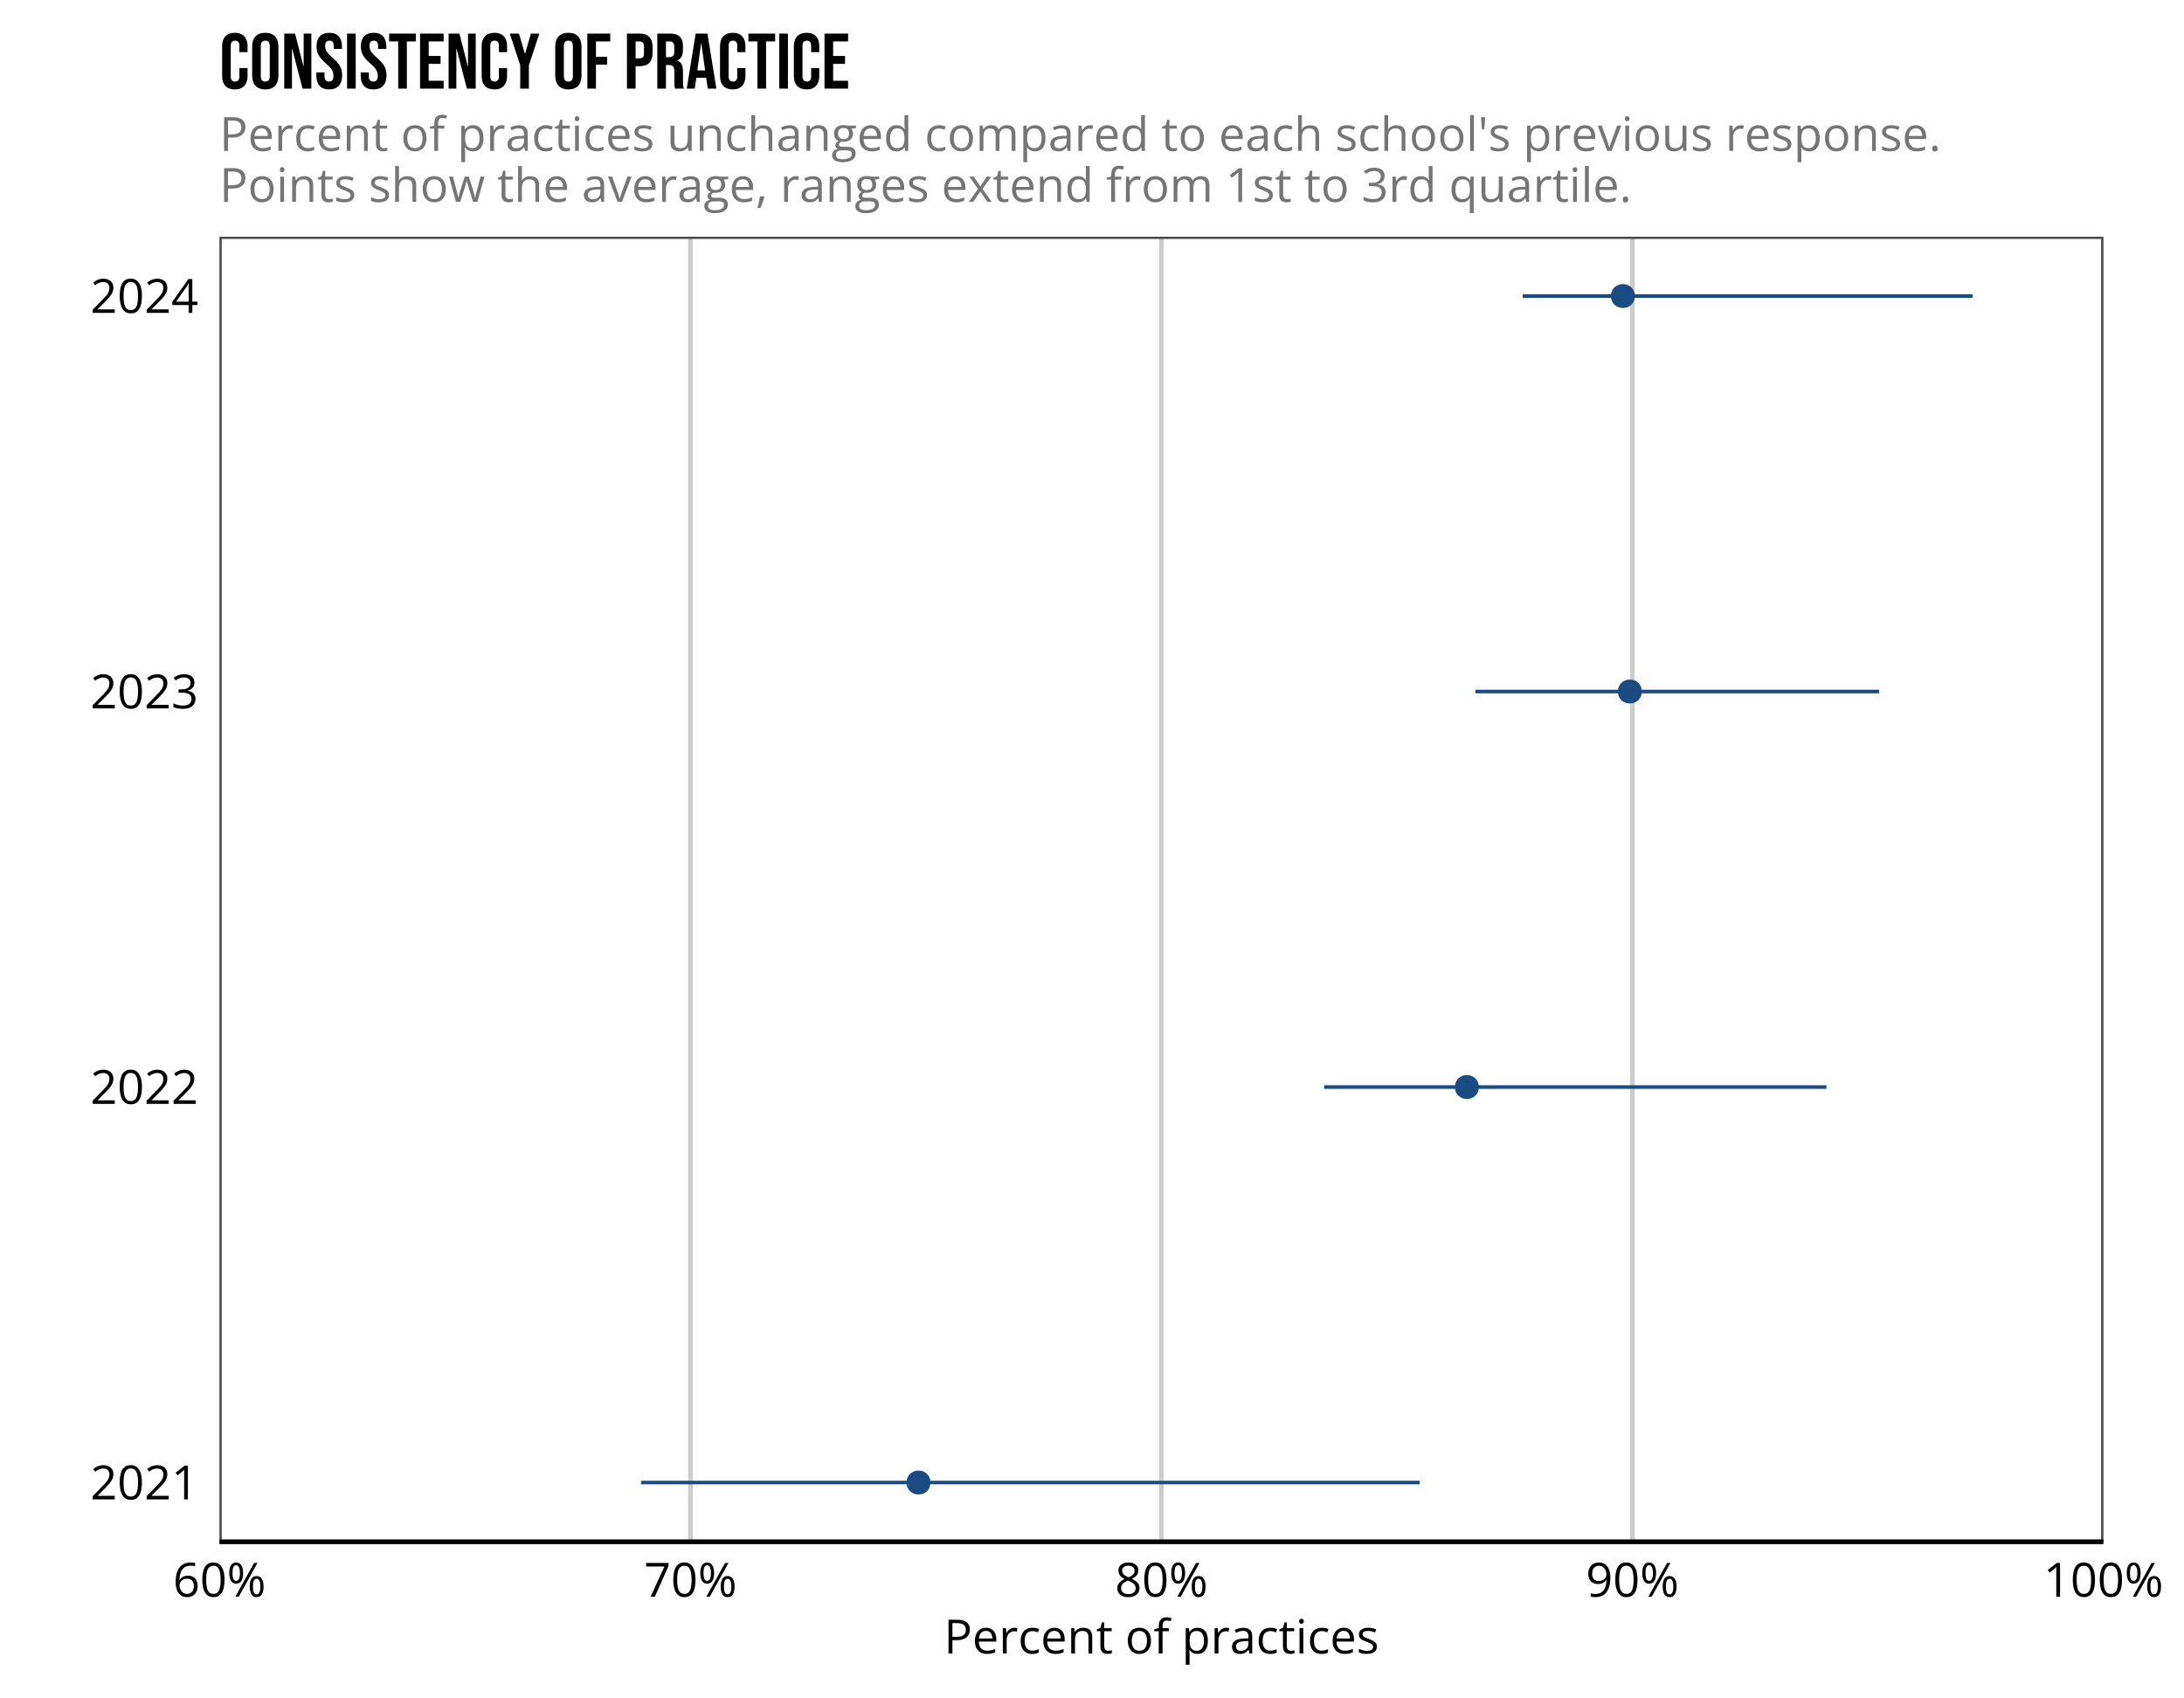 <?xml version="1.0" encoding="UTF-8"?>
<svg xmlns="http://www.w3.org/2000/svg" xmlns:xlink="http://www.w3.org/1999/xlink" width="648pt" height="504pt" viewBox="0 0 648 504" version="1.1">
<defs>
<g>
<symbol overflow="visible" id="glyph0-0">
<path style="stroke:none;" d=""/>
</symbol>
<symbol overflow="visible" id="glyph0-1">
<path style="stroke:none;" d="M 7.234 0 L 0.688 0 L 0.688 -0.953 L 3.359 -3.672 C 3.859 -4.172 4.273 -4.613 4.609 -5 C 4.953 -5.395 5.211 -5.781 5.391 -6.156 C 5.566 -6.539 5.656 -6.961 5.656 -7.422 C 5.656 -7.984 5.488 -8.41 5.156 -8.703 C 4.82 -9.004 4.379 -9.156 3.828 -9.156 C 3.359 -9.156 2.938 -9.07 2.562 -8.906 C 2.195 -8.75 1.816 -8.52 1.422 -8.219 L 0.828 -8.984 C 1.086 -9.203 1.375 -9.398 1.688 -9.578 C 2 -9.754 2.332 -9.891 2.688 -9.984 C 3.051 -10.086 3.43 -10.141 3.828 -10.141 C 4.453 -10.141 4.984 -10.031 5.422 -9.812 C 5.867 -9.602 6.211 -9.301 6.453 -8.906 C 6.703 -8.508 6.828 -8.035 6.828 -7.484 C 6.828 -6.953 6.723 -6.457 6.516 -6 C 6.305 -5.551 6.008 -5.102 5.625 -4.656 C 5.25 -4.219 4.812 -3.75 4.312 -3.25 L 2.141 -1.094 L 2.141 -1.047 L 7.234 -1.047 Z M 7.234 0 "/>
</symbol>
<symbol overflow="visible" id="glyph0-2">
<path style="stroke:none;" d="M 7.297 -5.016 C 7.297 -4.203 7.234 -3.473 7.109 -2.828 C 6.984 -2.191 6.785 -1.648 6.516 -1.203 C 6.254 -0.766 5.914 -0.43 5.5 -0.203 C 5.082 0.023 4.582 0.141 4 0.141 C 3.25 0.141 2.629 -0.062 2.141 -0.469 C 1.66 -0.875 1.301 -1.461 1.062 -2.234 C 0.82 -3.004 0.703 -3.93 0.703 -5.016 C 0.703 -6.078 0.812 -6.992 1.031 -7.766 C 1.25 -8.535 1.598 -9.125 2.078 -9.531 C 2.555 -9.945 3.195 -10.156 4 -10.156 C 4.75 -10.156 5.363 -9.945 5.844 -9.531 C 6.332 -9.125 6.695 -8.535 6.938 -7.766 C 7.176 -7.004 7.297 -6.086 7.297 -5.016 Z M 1.844 -5.016 C 1.844 -4.078 1.91 -3.297 2.047 -2.672 C 2.191 -2.055 2.422 -1.594 2.734 -1.281 C 3.055 -0.977 3.477 -0.828 4 -0.828 C 4.508 -0.828 4.922 -0.977 5.234 -1.281 C 5.555 -1.594 5.785 -2.055 5.922 -2.672 C 6.066 -3.297 6.141 -4.078 6.141 -5.016 C 6.141 -5.93 6.066 -6.695 5.922 -7.312 C 5.785 -7.926 5.562 -8.391 5.25 -8.703 C 4.938 -9.016 4.52 -9.172 4 -9.172 C 3.469 -9.172 3.047 -9.016 2.734 -8.703 C 2.422 -8.391 2.191 -7.926 2.047 -7.312 C 1.91 -6.695 1.844 -5.93 1.844 -5.016 Z M 1.844 -5.016 "/>
</symbol>
<symbol overflow="visible" id="glyph0-3">
<path style="stroke:none;" d="M 4.922 0 L 3.812 0 L 3.812 -7.078 C 3.812 -7.348 3.812 -7.578 3.812 -7.766 C 3.812 -7.961 3.812 -8.141 3.812 -8.297 C 3.82 -8.461 3.836 -8.633 3.859 -8.812 C 3.711 -8.664 3.578 -8.539 3.453 -8.438 C 3.336 -8.332 3.188 -8.203 3 -8.047 L 1.859 -7.141 L 1.266 -7.906 L 3.969 -10 L 4.922 -10 Z M 4.922 0 "/>
</symbol>
<symbol overflow="visible" id="glyph0-4">
<path style="stroke:none;" d="M 6.875 -7.656 C 6.875 -7.219 6.785 -6.832 6.609 -6.5 C 6.43 -6.176 6.188 -5.91 5.875 -5.703 C 5.57 -5.492 5.211 -5.348 4.797 -5.266 L 4.797 -5.203 C 5.586 -5.109 6.18 -4.852 6.578 -4.438 C 6.973 -4.031 7.172 -3.492 7.172 -2.828 C 7.172 -2.254 7.035 -1.742 6.766 -1.297 C 6.492 -0.848 6.078 -0.492 5.516 -0.234 C 4.961 0.016 4.254 0.141 3.391 0.141 C 2.859 0.141 2.367 0.098 1.922 0.016 C 1.473 -0.066 1.039 -0.207 0.625 -0.406 L 0.625 -1.484 C 1.039 -1.273 1.492 -1.113 1.984 -1 C 2.473 -0.883 2.941 -0.828 3.391 -0.828 C 4.305 -0.828 4.969 -1.004 5.375 -1.359 C 5.781 -1.723 5.984 -2.219 5.984 -2.844 C 5.984 -3.281 5.867 -3.629 5.641 -3.891 C 5.422 -4.16 5.098 -4.359 4.672 -4.484 C 4.254 -4.609 3.75 -4.672 3.156 -4.672 L 2.156 -4.672 L 2.156 -5.641 L 3.156 -5.641 C 3.695 -5.641 4.156 -5.719 4.531 -5.875 C 4.914 -6.039 5.207 -6.27 5.406 -6.562 C 5.602 -6.852 5.703 -7.195 5.703 -7.594 C 5.703 -8.094 5.531 -8.477 5.188 -8.75 C 4.852 -9.031 4.398 -9.172 3.828 -9.172 C 3.461 -9.172 3.133 -9.133 2.844 -9.062 C 2.551 -8.988 2.273 -8.891 2.016 -8.766 C 1.766 -8.641 1.516 -8.488 1.266 -8.312 L 0.688 -9.094 C 1.051 -9.375 1.492 -9.617 2.016 -9.828 C 2.547 -10.035 3.145 -10.141 3.812 -10.141 C 4.832 -10.141 5.598 -9.906 6.109 -9.438 C 6.617 -8.977 6.875 -8.383 6.875 -7.656 Z M 6.875 -7.656 "/>
</symbol>
<symbol overflow="visible" id="glyph0-5">
<path style="stroke:none;" d="M 7.734 -2.312 L 6.234 -2.312 L 6.234 0 L 5.141 0 L 5.141 -2.312 L 0.297 -2.312 L 0.297 -3.281 L 5.062 -10.047 L 6.234 -10.047 L 6.234 -3.344 L 7.734 -3.344 Z M 5.141 -3.344 L 5.141 -6.609 C 5.141 -6.859 5.141 -7.082 5.141 -7.281 C 5.141 -7.488 5.145 -7.68 5.156 -7.859 C 5.164 -8.035 5.176 -8.203 5.188 -8.359 C 5.195 -8.516 5.203 -8.672 5.203 -8.828 L 5.141 -8.828 C 5.055 -8.648 4.957 -8.457 4.844 -8.25 C 4.738 -8.051 4.629 -7.875 4.516 -7.719 L 1.422 -3.344 Z M 5.141 -3.344 "/>
</symbol>
<symbol overflow="visible" id="glyph0-6">
<path style="stroke:none;" d="M 0.797 -4.266 C 0.797 -4.867 0.836 -5.457 0.922 -6.031 C 1.004 -6.602 1.145 -7.133 1.344 -7.625 C 1.539 -8.125 1.812 -8.562 2.156 -8.938 C 2.508 -9.312 2.941 -9.602 3.453 -9.812 C 3.973 -10.031 4.598 -10.141 5.328 -10.141 C 5.535 -10.141 5.754 -10.129 5.984 -10.109 C 6.223 -10.086 6.422 -10.055 6.578 -10.016 L 6.578 -9.031 C 6.41 -9.094 6.219 -9.133 6 -9.156 C 5.781 -9.188 5.562 -9.203 5.344 -9.203 C 4.5 -9.203 3.832 -9.016 3.344 -8.641 C 2.863 -8.273 2.516 -7.773 2.297 -7.141 C 2.078 -6.516 1.953 -5.805 1.922 -5.016 L 2 -5.016 C 2.145 -5.242 2.328 -5.445 2.547 -5.625 C 2.766 -5.812 3.031 -5.957 3.344 -6.062 C 3.656 -6.176 4.02 -6.234 4.438 -6.234 C 5.02 -6.234 5.523 -6.113 5.953 -5.875 C 6.391 -5.645 6.727 -5.301 6.969 -4.844 C 7.207 -4.395 7.328 -3.852 7.328 -3.219 C 7.328 -2.531 7.195 -1.93 6.938 -1.422 C 6.688 -0.922 6.32 -0.535 5.844 -0.266 C 5.375 0.004 4.816 0.141 4.172 0.141 C 3.68 0.141 3.227 0.047 2.812 -0.141 C 2.406 -0.328 2.051 -0.602 1.75 -0.969 C 1.445 -1.344 1.211 -1.801 1.047 -2.344 C 0.879 -2.895 0.797 -3.535 0.797 -4.266 Z M 4.156 -0.828 C 4.781 -0.828 5.273 -1.023 5.641 -1.422 C 6.016 -1.816 6.203 -2.414 6.203 -3.219 C 6.203 -3.875 6.035 -4.391 5.703 -4.766 C 5.367 -5.148 4.867 -5.344 4.203 -5.344 C 3.742 -5.344 3.348 -5.25 3.016 -5.062 C 2.68 -4.875 2.422 -4.633 2.234 -4.344 C 2.047 -4.062 1.953 -3.77 1.953 -3.469 C 1.953 -3.164 1.992 -2.859 2.078 -2.547 C 2.172 -2.242 2.305 -1.957 2.484 -1.688 C 2.672 -1.426 2.898 -1.219 3.172 -1.062 C 3.453 -0.906 3.781 -0.828 4.156 -0.828 Z M 4.156 -0.828 "/>
</symbol>
<symbol overflow="visible" id="glyph0-7">
<path style="stroke:none;" d="M 2.734 -10.141 C 3.41 -10.141 3.926 -9.863 4.281 -9.312 C 4.633 -8.77 4.812 -8.004 4.812 -7.016 C 4.812 -6.023 4.641 -5.25 4.297 -4.688 C 3.953 -4.133 3.43 -3.859 2.734 -3.859 C 2.078 -3.859 1.57 -4.133 1.219 -4.688 C 0.875 -5.25 0.703 -6.023 0.703 -7.016 C 0.703 -8.004 0.867 -8.77 1.203 -9.312 C 1.535 -9.863 2.047 -10.141 2.734 -10.141 Z M 2.734 -9.328 C 2.359 -9.328 2.082 -9.133 1.906 -8.75 C 1.738 -8.363 1.656 -7.785 1.656 -7.016 C 1.656 -6.242 1.738 -5.66 1.906 -5.266 C 2.082 -4.879 2.359 -4.688 2.734 -4.688 C 3.109 -4.688 3.391 -4.879 3.578 -5.266 C 3.766 -5.66 3.859 -6.242 3.859 -7.016 C 3.859 -7.773 3.766 -8.348 3.578 -8.734 C 3.398 -9.129 3.117 -9.328 2.734 -9.328 Z M 9.062 -10 L 3.516 0 L 2.516 0 L 8.062 -10 Z M 8.797 -6.125 C 9.473 -6.125 9.988 -5.852 10.344 -5.312 C 10.695 -4.77 10.875 -4.004 10.875 -3.016 C 10.875 -2.023 10.703 -1.25 10.359 -0.688 C 10.016 -0.133 9.492 0.141 8.797 0.141 C 8.129 0.141 7.625 -0.133 7.281 -0.688 C 6.938 -1.25 6.766 -2.023 6.766 -3.016 C 6.766 -4.004 6.926 -4.77 7.25 -5.312 C 7.582 -5.852 8.098 -6.125 8.797 -6.125 Z M 8.797 -5.312 C 8.422 -5.312 8.145 -5.117 7.969 -4.734 C 7.801 -4.348 7.719 -3.773 7.719 -3.016 C 7.719 -2.242 7.801 -1.66 7.969 -1.266 C 8.145 -0.879 8.422 -0.688 8.797 -0.688 C 9.172 -0.688 9.453 -0.879 9.641 -1.266 C 9.828 -1.648 9.922 -2.234 9.922 -3.016 C 9.922 -3.773 9.828 -4.348 9.641 -4.734 C 9.461 -5.117 9.18 -5.312 8.797 -5.312 Z M 8.797 -5.312 "/>
</symbol>
<symbol overflow="visible" id="glyph0-8">
<path style="stroke:none;" d="M 1.984 0 L 6.078 -8.953 L 0.641 -8.953 L 0.641 -10 L 7.297 -10 L 7.297 -9.125 L 3.234 0 Z M 1.984 0 "/>
</symbol>
<symbol overflow="visible" id="glyph0-9">
<path style="stroke:none;" d="M 4 -10.141 C 4.57 -10.141 5.082 -10.047 5.531 -9.859 C 5.977 -9.68 6.328 -9.414 6.578 -9.062 C 6.828 -8.707 6.953 -8.273 6.953 -7.766 C 6.953 -7.359 6.863 -7 6.688 -6.688 C 6.52 -6.383 6.285 -6.117 5.984 -5.891 C 5.691 -5.672 5.363 -5.473 5 -5.297 C 5.426 -5.098 5.812 -4.875 6.156 -4.625 C 6.5 -4.383 6.77 -4.098 6.969 -3.766 C 7.176 -3.43 7.281 -3.035 7.281 -2.578 C 7.281 -2.023 7.145 -1.539 6.875 -1.125 C 6.602 -0.719 6.223 -0.406 5.734 -0.188 C 5.242 0.031 4.672 0.141 4.016 0.141 C 3.305 0.141 2.707 0.035 2.219 -0.172 C 1.727 -0.391 1.352 -0.695 1.094 -1.094 C 0.832 -1.5 0.703 -1.977 0.703 -2.531 C 0.703 -3 0.801 -3.398 1 -3.734 C 1.195 -4.078 1.457 -4.367 1.781 -4.609 C 2.102 -4.859 2.457 -5.066 2.844 -5.234 C 2.508 -5.422 2.203 -5.629 1.922 -5.859 C 1.648 -6.086 1.43 -6.359 1.266 -6.672 C 1.109 -6.984 1.031 -7.348 1.031 -7.766 C 1.031 -8.273 1.156 -8.703 1.406 -9.047 C 1.664 -9.398 2.02 -9.672 2.469 -9.859 C 2.914 -10.047 3.426 -10.141 4 -10.141 Z M 1.812 -2.531 C 1.812 -2.02 1.992 -1.598 2.359 -1.266 C 2.723 -0.93 3.27 -0.766 4 -0.766 C 4.688 -0.766 5.219 -0.93 5.594 -1.266 C 5.977 -1.598 6.172 -2.035 6.172 -2.578 C 6.172 -2.898 6.082 -3.188 5.906 -3.438 C 5.727 -3.695 5.477 -3.926 5.156 -4.125 C 4.844 -4.332 4.473 -4.516 4.047 -4.672 L 3.797 -4.766 C 3.379 -4.586 3.02 -4.395 2.719 -4.188 C 2.426 -3.977 2.203 -3.738 2.047 -3.469 C 1.891 -3.195 1.812 -2.883 1.812 -2.531 Z M 3.984 -9.203 C 3.441 -9.203 3 -9.07 2.656 -8.812 C 2.312 -8.562 2.141 -8.195 2.141 -7.719 C 2.141 -7.363 2.223 -7.066 2.391 -6.828 C 2.555 -6.586 2.781 -6.383 3.062 -6.219 C 3.352 -6.051 3.68 -5.895 4.047 -5.75 C 4.391 -5.895 4.691 -6.051 4.953 -6.219 C 5.223 -6.395 5.438 -6.602 5.594 -6.844 C 5.75 -7.094 5.828 -7.383 5.828 -7.719 C 5.828 -8.195 5.656 -8.562 5.312 -8.812 C 4.977 -9.07 4.535 -9.203 3.984 -9.203 Z M 3.984 -9.203 "/>
</symbol>
<symbol overflow="visible" id="glyph0-10">
<path style="stroke:none;" d="M 7.25 -5.734 C 7.25 -5.129 7.207 -4.539 7.125 -3.969 C 7.039 -3.395 6.895 -2.859 6.688 -2.359 C 6.488 -1.859 6.219 -1.422 5.875 -1.047 C 5.531 -0.68 5.094 -0.391 4.562 -0.172 C 4.039 0.035 3.422 0.141 2.703 0.141 C 2.504 0.141 2.281 0.125 2.031 0.094 C 1.781 0.07 1.578 0.039 1.422 0 L 1.422 -0.984 C 1.586 -0.922 1.785 -0.875 2.016 -0.844 C 2.242 -0.812 2.469 -0.797 2.688 -0.797 C 3.531 -0.797 4.195 -0.977 4.688 -1.344 C 5.176 -1.707 5.523 -2.203 5.734 -2.828 C 5.953 -3.461 6.078 -4.176 6.109 -4.969 L 6.016 -4.969 C 5.879 -4.75 5.703 -4.547 5.484 -4.359 C 5.266 -4.18 5 -4.035 4.688 -3.922 C 4.375 -3.805 4.004 -3.75 3.578 -3.75 C 3.004 -3.75 2.5 -3.867 2.062 -4.109 C 1.633 -4.348 1.301 -4.691 1.062 -5.141 C 0.82 -5.586 0.703 -6.133 0.703 -6.781 C 0.703 -7.469 0.832 -8.062 1.094 -8.562 C 1.352 -9.062 1.719 -9.445 2.188 -9.719 C 2.664 -10 3.227 -10.141 3.875 -10.141 C 4.363 -10.141 4.812 -10.047 5.219 -9.859 C 5.633 -9.672 5.992 -9.391 6.297 -9.016 C 6.598 -8.648 6.832 -8.191 7 -7.641 C 7.164 -7.098 7.25 -6.461 7.25 -5.734 Z M 3.875 -9.172 C 3.27 -9.172 2.781 -8.973 2.406 -8.578 C 2.031 -8.18 1.844 -7.582 1.844 -6.781 C 1.844 -6.125 2.004 -5.602 2.328 -5.219 C 2.648 -4.844 3.148 -4.656 3.828 -4.656 C 4.285 -4.656 4.68 -4.742 5.016 -4.922 C 5.359 -5.109 5.625 -5.348 5.812 -5.641 C 6 -5.93 6.094 -6.223 6.094 -6.516 C 6.094 -6.816 6.047 -7.125 5.953 -7.438 C 5.867 -7.75 5.734 -8.035 5.547 -8.297 C 5.367 -8.555 5.141 -8.766 4.859 -8.922 C 4.578 -9.086 4.25 -9.172 3.875 -9.172 Z M 3.875 -9.172 "/>
</symbol>
<symbol overflow="visible" id="glyph0-11">
<path style="stroke:none;" d="M 3.984 -10 C 5.266 -10 6.203 -9.742 6.797 -9.234 C 7.398 -8.734 7.703 -8.016 7.703 -7.078 C 7.703 -6.648 7.629 -6.242 7.484 -5.859 C 7.348 -5.484 7.125 -5.148 6.812 -4.859 C 6.5 -4.578 6.094 -4.352 5.594 -4.188 C 5.094 -4.02 4.477 -3.938 3.75 -3.938 L 2.531 -3.938 L 2.531 0 L 1.375 0 L 1.375 -10 Z M 3.875 -9 L 2.531 -9 L 2.531 -4.922 L 3.609 -4.922 C 4.254 -4.922 4.789 -4.988 5.219 -5.125 C 5.645 -5.27 5.961 -5.492 6.172 -5.797 C 6.391 -6.109 6.5 -6.52 6.5 -7.031 C 6.5 -7.695 6.285 -8.191 5.859 -8.516 C 5.43 -8.836 4.77 -9 3.875 -9 Z M 3.875 -9 "/>
</symbol>
<symbol overflow="visible" id="glyph0-12">
<path style="stroke:none;" d="M 4.078 -7.625 C 4.711 -7.625 5.258 -7.484 5.719 -7.203 C 6.176 -6.922 6.523 -6.523 6.766 -6.016 C 7.004 -5.504 7.125 -4.91 7.125 -4.234 L 7.125 -3.531 L 1.953 -3.531 C 1.961 -2.656 2.18 -1.984 2.609 -1.516 C 3.035 -1.055 3.633 -0.828 4.406 -0.828 C 4.875 -0.828 5.289 -0.867 5.656 -0.953 C 6.02 -1.047 6.398 -1.176 6.797 -1.344 L 6.797 -0.344 C 6.422 -0.176 6.047 -0.055 5.672 0.016 C 5.297 0.098 4.859 0.141 4.359 0.141 C 3.641 0.141 3.008 -0.004 2.469 -0.297 C 1.938 -0.598 1.52 -1.031 1.219 -1.594 C 0.926 -2.164 0.781 -2.863 0.781 -3.688 C 0.781 -4.5 0.914 -5.195 1.188 -5.781 C 1.457 -6.375 1.836 -6.828 2.328 -7.141 C 2.828 -7.461 3.41 -7.625 4.078 -7.625 Z M 4.062 -6.703 C 3.457 -6.703 2.973 -6.504 2.609 -6.109 C 2.254 -5.711 2.039 -5.156 1.969 -4.438 L 5.938 -4.438 C 5.938 -4.883 5.867 -5.273 5.734 -5.609 C 5.598 -5.953 5.391 -6.219 5.109 -6.406 C 4.836 -6.602 4.488 -6.703 4.062 -6.703 Z M 4.062 -6.703 "/>
</symbol>
<symbol overflow="visible" id="glyph0-13">
<path style="stroke:none;" d="M 4.594 -7.625 C 4.75 -7.625 4.906 -7.613 5.062 -7.594 C 5.227 -7.582 5.379 -7.566 5.516 -7.547 L 5.359 -6.484 C 5.242 -6.516 5.109 -6.539 4.953 -6.562 C 4.805 -6.582 4.664 -6.594 4.531 -6.594 C 4.227 -6.594 3.941 -6.531 3.672 -6.406 C 3.41 -6.289 3.18 -6.117 2.984 -5.891 C 2.785 -5.66 2.629 -5.383 2.516 -5.062 C 2.398 -4.75 2.344 -4.398 2.344 -4.016 L 2.344 0 L 1.203 0 L 1.203 -7.5 L 2.141 -7.5 L 2.266 -6.109 L 2.312 -6.109 C 2.469 -6.391 2.656 -6.645 2.875 -6.875 C 3.094 -7.102 3.344 -7.285 3.625 -7.422 C 3.914 -7.555 4.238 -7.625 4.594 -7.625 Z M 4.594 -7.625 "/>
</symbol>
<symbol overflow="visible" id="glyph0-14">
<path style="stroke:none;" d="M 4.203 0.141 C 3.523 0.141 2.926 0 2.406 -0.281 C 1.895 -0.562 1.492 -0.984 1.203 -1.547 C 0.922 -2.117 0.781 -2.836 0.781 -3.703 C 0.781 -4.609 0.93 -5.348 1.234 -5.922 C 1.535 -6.504 1.953 -6.93 2.484 -7.203 C 3.016 -7.484 3.625 -7.625 4.312 -7.625 C 4.688 -7.625 5.047 -7.586 5.391 -7.516 C 5.734 -7.441 6.02 -7.348 6.25 -7.234 L 5.906 -6.281 C 5.676 -6.375 5.41 -6.457 5.109 -6.531 C 4.816 -6.602 4.539 -6.641 4.281 -6.641 C 3.758 -6.641 3.328 -6.523 2.984 -6.297 C 2.641 -6.078 2.379 -5.75 2.203 -5.312 C 2.035 -4.883 1.953 -4.352 1.953 -3.719 C 1.953 -3.113 2.035 -2.598 2.203 -2.172 C 2.367 -1.742 2.617 -1.414 2.953 -1.188 C 3.285 -0.957 3.695 -0.844 4.188 -0.844 C 4.582 -0.844 4.941 -0.883 5.266 -0.969 C 5.586 -1.051 5.875 -1.148 6.125 -1.266 L 6.125 -0.266 C 5.875 -0.129 5.594 -0.031 5.281 0.031 C 4.977 0.102 4.617 0.141 4.203 0.141 Z M 4.203 0.141 "/>
</symbol>
<symbol overflow="visible" id="glyph0-15">
<path style="stroke:none;" d="M 4.75 -7.625 C 5.633 -7.625 6.301 -7.406 6.75 -6.969 C 7.207 -6.539 7.438 -5.844 7.438 -4.875 L 7.438 0 L 6.328 0 L 6.328 -4.812 C 6.328 -5.438 6.18 -5.898 5.891 -6.203 C 5.609 -6.516 5.176 -6.672 4.594 -6.672 C 3.758 -6.672 3.172 -6.438 2.828 -5.969 C 2.492 -5.5 2.328 -4.816 2.328 -3.922 L 2.328 0 L 1.203 0 L 1.203 -7.5 L 2.109 -7.5 L 2.281 -6.406 L 2.344 -6.406 C 2.5 -6.676 2.703 -6.898 2.953 -7.078 C 3.203 -7.254 3.477 -7.391 3.781 -7.484 C 4.082 -7.578 4.406 -7.625 4.75 -7.625 Z M 4.75 -7.625 "/>
</symbol>
<symbol overflow="visible" id="glyph0-16">
<path style="stroke:none;" d="M 3.609 -0.797 C 3.797 -0.797 3.988 -0.812 4.188 -0.844 C 4.383 -0.875 4.547 -0.91 4.672 -0.953 L 4.672 -0.078 C 4.535 -0.016 4.348 0.035 4.109 0.078 C 3.879 0.117 3.656 0.141 3.438 0.141 C 3.039 0.141 2.676 0.07 2.344 -0.062 C 2.02 -0.207 1.758 -0.445 1.562 -0.781 C 1.375 -1.113 1.281 -1.57 1.281 -2.156 L 1.281 -6.609 L 0.219 -6.609 L 0.219 -7.156 L 1.297 -7.609 L 1.75 -9.234 L 2.422 -9.234 L 2.422 -7.5 L 4.625 -7.5 L 4.625 -6.609 L 2.422 -6.609 L 2.422 -2.188 C 2.422 -1.719 2.531 -1.367 2.75 -1.141 C 2.969 -0.91 3.254 -0.797 3.609 -0.797 Z M 3.609 -0.797 "/>
</symbol>
<symbol overflow="visible" id="glyph0-17">
<path style="stroke:none;" d=""/>
</symbol>
<symbol overflow="visible" id="glyph0-18">
<path style="stroke:none;" d="M 7.656 -3.766 C 7.656 -3.148 7.57 -2.598 7.406 -2.109 C 7.25 -1.629 7.02 -1.223 6.719 -0.891 C 6.426 -0.555 6.066 -0.301 5.641 -0.125 C 5.211 0.051 4.727 0.141 4.188 0.141 C 3.688 0.141 3.227 0.051 2.812 -0.125 C 2.395 -0.301 2.035 -0.555 1.734 -0.891 C 1.43 -1.223 1.195 -1.629 1.031 -2.109 C 0.863 -2.598 0.781 -3.148 0.781 -3.766 C 0.781 -4.578 0.914 -5.27 1.188 -5.844 C 1.469 -6.426 1.867 -6.867 2.391 -7.172 C 2.91 -7.473 3.523 -7.625 4.234 -7.625 C 4.922 -7.625 5.52 -7.473 6.031 -7.172 C 6.539 -6.867 6.938 -6.426 7.219 -5.844 C 7.508 -5.27 7.656 -4.578 7.656 -3.766 Z M 1.953 -3.766 C 1.953 -3.16 2.031 -2.633 2.188 -2.188 C 2.352 -1.75 2.602 -1.41 2.938 -1.172 C 3.27 -0.93 3.695 -0.812 4.219 -0.812 C 4.738 -0.812 5.164 -0.93 5.5 -1.172 C 5.832 -1.41 6.078 -1.75 6.234 -2.188 C 6.398 -2.633 6.484 -3.16 6.484 -3.766 C 6.484 -4.359 6.398 -4.875 6.234 -5.312 C 6.078 -5.75 5.832 -6.082 5.5 -6.312 C 5.164 -6.551 4.738 -6.672 4.219 -6.672 C 3.438 -6.672 2.863 -6.41 2.5 -5.891 C 2.133 -5.379 1.953 -4.672 1.953 -3.766 Z M 1.953 -3.766 "/>
</symbol>
<symbol overflow="visible" id="glyph0-19">
<path style="stroke:none;" d="M 4.531 -6.609 L 2.672 -6.609 L 2.672 0 L 1.531 0 L 1.531 -6.609 L 0.203 -6.609 L 0.203 -7.156 L 1.531 -7.531 L 1.531 -8.031 C 1.531 -8.656 1.625 -9.164 1.812 -9.562 C 2 -9.957 2.27 -10.25 2.625 -10.438 C 2.977 -10.625 3.41 -10.719 3.922 -10.719 C 4.211 -10.719 4.477 -10.691 4.719 -10.641 C 4.957 -10.586 5.164 -10.531 5.344 -10.469 L 5.047 -9.578 C 4.891 -9.617 4.711 -9.66 4.516 -9.703 C 4.328 -9.754 4.133 -9.781 3.938 -9.781 C 3.5 -9.781 3.176 -9.641 2.969 -9.359 C 2.77 -9.078 2.672 -8.641 2.672 -8.047 L 2.672 -7.5 L 4.531 -7.5 Z M 4.531 -6.609 "/>
</symbol>
<symbol overflow="visible" id="glyph0-20">
<path style="stroke:none;" d="M 4.719 -7.625 C 5.656 -7.625 6.398 -7.301 6.953 -6.656 C 7.504 -6.02 7.781 -5.055 7.781 -3.766 C 7.781 -2.91 7.648 -2.191 7.391 -1.609 C 7.141 -1.035 6.785 -0.598 6.328 -0.297 C 5.867 -0.004 5.32 0.141 4.688 0.141 C 4.289 0.141 3.941 0.086 3.641 -0.016 C 3.336 -0.117 3.078 -0.258 2.859 -0.438 C 2.648 -0.625 2.477 -0.82 2.344 -1.031 L 2.25 -1.031 C 2.27 -0.852 2.289 -0.633 2.312 -0.375 C 2.332 -0.125 2.344 0.094 2.344 0.281 L 2.344 3.344 L 1.203 3.344 L 1.203 -7.5 L 2.141 -7.5 L 2.281 -6.391 L 2.344 -6.391 C 2.488 -6.617 2.664 -6.828 2.875 -7.016 C 3.082 -7.203 3.336 -7.348 3.641 -7.453 C 3.941 -7.566 4.301 -7.625 4.719 -7.625 Z M 4.516 -6.672 C 3.992 -6.672 3.578 -6.57 3.266 -6.375 C 2.953 -6.176 2.723 -5.875 2.578 -5.469 C 2.43 -5.07 2.352 -4.57 2.344 -3.969 L 2.344 -3.75 C 2.344 -3.113 2.41 -2.578 2.547 -2.141 C 2.68 -1.703 2.91 -1.367 3.234 -1.141 C 3.555 -0.922 3.988 -0.812 4.531 -0.812 C 5 -0.812 5.383 -0.938 5.688 -1.188 C 6 -1.438 6.234 -1.785 6.391 -2.234 C 6.547 -2.68 6.625 -3.195 6.625 -3.781 C 6.625 -4.664 6.445 -5.367 6.094 -5.891 C 5.75 -6.41 5.223 -6.672 4.516 -6.672 Z M 4.516 -6.672 "/>
</symbol>
<symbol overflow="visible" id="glyph0-21">
<path style="stroke:none;" d="M 4 -7.609 C 4.895 -7.609 5.555 -7.406 5.984 -7 C 6.422 -6.602 6.641 -5.969 6.641 -5.094 L 6.641 0 L 5.812 0 L 5.594 -1.109 L 5.531 -1.109 C 5.32 -0.836 5.102 -0.609 4.875 -0.422 C 4.656 -0.234 4.395 -0.094 4.094 0 C 3.789 0.094 3.426 0.141 3 0.141 C 2.539 0.141 2.133 0.062 1.781 -0.094 C 1.426 -0.258 1.145 -0.504 0.938 -0.828 C 0.738 -1.148 0.641 -1.562 0.641 -2.062 C 0.641 -2.801 0.938 -3.367 1.531 -3.766 C 2.125 -4.172 3.023 -4.395 4.234 -4.438 L 5.531 -4.484 L 5.531 -4.953 C 5.531 -5.598 5.391 -6.051 5.109 -6.312 C 4.836 -6.57 4.445 -6.703 3.938 -6.703 C 3.539 -6.703 3.164 -6.645 2.812 -6.531 C 2.457 -6.414 2.125 -6.281 1.812 -6.125 L 1.453 -6.984 C 1.797 -7.16 2.188 -7.305 2.625 -7.422 C 3.062 -7.547 3.52 -7.609 4 -7.609 Z M 5.516 -3.688 L 4.375 -3.641 C 3.438 -3.609 2.773 -3.457 2.391 -3.188 C 2.016 -2.914 1.828 -2.535 1.828 -2.047 C 1.828 -1.617 1.957 -1.301 2.219 -1.094 C 2.477 -0.883 2.82 -0.781 3.25 -0.781 C 3.914 -0.781 4.457 -0.961 4.875 -1.328 C 5.301 -1.703 5.516 -2.258 5.516 -3 Z M 5.516 -3.688 "/>
</symbol>
<symbol overflow="visible" id="glyph0-22">
<path style="stroke:none;" d="M 2.328 -7.5 L 2.328 0 L 1.203 0 L 1.203 -7.5 Z M 1.781 -10.297 C 1.969 -10.297 2.129 -10.234 2.266 -10.109 C 2.398 -9.992 2.469 -9.805 2.469 -9.547 C 2.469 -9.297 2.398 -9.109 2.266 -8.984 C 2.129 -8.867 1.969 -8.812 1.781 -8.812 C 1.582 -8.812 1.414 -8.867 1.281 -8.984 C 1.156 -9.109 1.094 -9.297 1.094 -9.547 C 1.094 -9.805 1.156 -9.992 1.281 -10.109 C 1.414 -10.234 1.582 -10.297 1.781 -10.297 Z M 1.781 -10.297 "/>
</symbol>
<symbol overflow="visible" id="glyph0-23">
<path style="stroke:none;" d="M 6.047 -2.047 C 6.047 -1.566 5.926 -1.164 5.688 -0.844 C 5.445 -0.52 5.102 -0.273 4.656 -0.109 C 4.219 0.055 3.688 0.141 3.062 0.141 C 2.539 0.141 2.086 0.098 1.703 0.016 C 1.328 -0.066 0.992 -0.18 0.703 -0.328 L 0.703 -1.375 C 1.004 -1.227 1.367 -1.094 1.797 -0.969 C 2.223 -0.844 2.656 -0.781 3.094 -0.781 C 3.738 -0.781 4.207 -0.883 4.5 -1.094 C 4.789 -1.312 4.938 -1.598 4.938 -1.953 C 4.938 -2.16 4.879 -2.344 4.766 -2.5 C 4.648 -2.656 4.457 -2.805 4.188 -2.953 C 3.914 -3.098 3.535 -3.266 3.047 -3.453 C 2.566 -3.629 2.148 -3.805 1.797 -3.984 C 1.453 -4.172 1.188 -4.391 1 -4.641 C 0.812 -4.898 0.719 -5.238 0.719 -5.656 C 0.719 -6.289 0.973 -6.773 1.484 -7.109 C 1.992 -7.453 2.664 -7.625 3.5 -7.625 C 3.957 -7.625 4.379 -7.578 4.766 -7.484 C 5.16 -7.398 5.531 -7.285 5.875 -7.141 L 5.5 -6.234 C 5.188 -6.359 4.852 -6.469 4.5 -6.562 C 4.156 -6.656 3.801 -6.703 3.438 -6.703 C 2.906 -6.703 2.5 -6.613 2.219 -6.438 C 1.945 -6.27 1.812 -6.035 1.812 -5.734 C 1.812 -5.492 1.875 -5.297 2 -5.141 C 2.125 -4.992 2.332 -4.852 2.625 -4.719 C 2.914 -4.594 3.297 -4.441 3.766 -4.266 C 4.234 -4.086 4.633 -3.906 4.969 -3.719 C 5.312 -3.539 5.578 -3.32 5.766 -3.062 C 5.953 -2.801 6.047 -2.461 6.047 -2.047 Z M 6.047 -2.047 "/>
</symbol>
<symbol overflow="visible" id="glyph0-24">
<path style="stroke:none;" d="M 7.391 -7.5 L 7.391 0 L 6.453 0 L 6.297 -1.047 L 6.234 -1.047 C 6.078 -0.785 5.875 -0.566 5.625 -0.391 C 5.375 -0.211 5.094 -0.082 4.781 0 C 4.477 0.094 4.156 0.141 3.812 0.141 C 3.219 0.141 2.719 0.047 2.312 -0.141 C 1.914 -0.336 1.613 -0.633 1.406 -1.031 C 1.207 -1.438 1.109 -1.953 1.109 -2.578 L 1.109 -7.5 L 2.266 -7.5 L 2.266 -2.672 C 2.266 -2.047 2.406 -1.578 2.688 -1.266 C 2.969 -0.961 3.398 -0.812 3.984 -0.812 C 4.535 -0.812 4.973 -0.914 5.297 -1.125 C 5.629 -1.332 5.867 -1.641 6.016 -2.047 C 6.16 -2.453 6.234 -2.953 6.234 -3.547 L 6.234 -7.5 Z M 7.391 -7.5 "/>
</symbol>
<symbol overflow="visible" id="glyph0-25">
<path style="stroke:none;" d="M 2.328 -10.641 L 2.328 -7.453 C 2.328 -7.273 2.32 -7.094 2.312 -6.906 C 2.301 -6.719 2.285 -6.551 2.266 -6.406 L 2.344 -6.406 C 2.5 -6.664 2.695 -6.883 2.938 -7.062 C 3.176 -7.238 3.445 -7.375 3.75 -7.469 C 4.062 -7.562 4.383 -7.609 4.719 -7.609 C 5.32 -7.609 5.828 -7.516 6.234 -7.328 C 6.641 -7.141 6.941 -6.844 7.141 -6.438 C 7.336 -6.039 7.438 -5.52 7.438 -4.875 L 7.438 0 L 6.328 0 L 6.328 -4.812 C 6.328 -5.438 6.18 -5.898 5.891 -6.203 C 5.609 -6.516 5.176 -6.672 4.594 -6.672 C 4.031 -6.672 3.582 -6.562 3.25 -6.344 C 2.926 -6.133 2.691 -5.828 2.547 -5.422 C 2.398 -5.016 2.328 -4.516 2.328 -3.922 L 2.328 0 L 1.203 0 L 1.203 -10.641 Z M 2.328 -10.641 "/>
</symbol>
<symbol overflow="visible" id="glyph0-26">
<path style="stroke:none;" d="M 3.281 3.359 C 2.301 3.359 1.547 3.176 1.016 2.812 C 0.484 2.445 0.219 1.93 0.219 1.266 C 0.219 0.797 0.363 0.395 0.656 0.062 C 0.957 -0.27 1.375 -0.488 1.906 -0.594 C 1.707 -0.688 1.535 -0.82 1.391 -1 C 1.254 -1.188 1.188 -1.398 1.188 -1.641 C 1.188 -1.91 1.258 -2.148 1.406 -2.359 C 1.562 -2.566 1.801 -2.766 2.125 -2.953 C 1.727 -3.109 1.406 -3.375 1.156 -3.75 C 0.914 -4.133 0.797 -4.582 0.797 -5.094 C 0.797 -5.633 0.906 -6.094 1.125 -6.469 C 1.352 -6.852 1.676 -7.145 2.094 -7.344 C 2.52 -7.539 3.035 -7.641 3.641 -7.641 C 3.773 -7.641 3.91 -7.633 4.047 -7.625 C 4.18 -7.613 4.305 -7.598 4.422 -7.578 C 4.547 -7.555 4.656 -7.531 4.75 -7.5 L 7.328 -7.5 L 7.328 -6.781 L 5.938 -6.609 C 6.07 -6.43 6.188 -6.211 6.281 -5.953 C 6.375 -5.703 6.422 -5.426 6.422 -5.125 C 6.422 -4.375 6.164 -3.781 5.656 -3.344 C 5.156 -2.906 4.461 -2.688 3.578 -2.688 C 3.367 -2.688 3.156 -2.703 2.938 -2.734 C 2.707 -2.617 2.535 -2.484 2.422 -2.328 C 2.305 -2.18 2.25 -2.008 2.25 -1.812 C 2.25 -1.664 2.289 -1.547 2.375 -1.453 C 2.469 -1.367 2.598 -1.305 2.766 -1.266 C 2.93 -1.234 3.133 -1.219 3.375 -1.219 L 4.703 -1.219 C 5.516 -1.219 6.133 -1.047 6.562 -0.703 C 7 -0.359 7.219 0.141 7.219 0.797 C 7.219 1.617 6.879 2.25 6.203 2.688 C 5.535 3.133 4.562 3.359 3.281 3.359 Z M 3.328 2.469 C 3.941 2.469 4.453 2.406 4.859 2.281 C 5.266 2.156 5.566 1.973 5.766 1.734 C 5.973 1.504 6.078 1.227 6.078 0.906 C 6.078 0.602 6.008 0.375 5.875 0.219 C 5.738 0.07 5.535 -0.023 5.266 -0.078 C 5.004 -0.129 4.688 -0.156 4.312 -0.156 L 3.016 -0.156 C 2.672 -0.156 2.375 -0.102 2.125 0 C 1.875 0.102 1.68 0.254 1.547 0.453 C 1.41 0.66 1.344 0.922 1.344 1.234 C 1.344 1.641 1.516 1.945 1.859 2.156 C 2.203 2.363 2.691 2.469 3.328 2.469 Z M 3.609 -3.516 C 4.16 -3.516 4.57 -3.648 4.844 -3.922 C 5.113 -4.191 5.25 -4.594 5.25 -5.125 C 5.25 -5.688 5.109 -6.102 4.828 -6.375 C 4.555 -6.656 4.148 -6.797 3.609 -6.797 C 3.086 -6.797 2.688 -6.648 2.406 -6.359 C 2.125 -6.078 1.984 -5.656 1.984 -5.094 C 1.984 -4.582 2.125 -4.191 2.406 -3.922 C 2.688 -3.648 3.086 -3.516 3.609 -3.516 Z M 3.609 -3.516 "/>
</symbol>
<symbol overflow="visible" id="glyph0-27">
<path style="stroke:none;" d="M 3.859 0.141 C 2.91 0.141 2.16 -0.18 1.609 -0.828 C 1.055 -1.484 0.781 -2.445 0.781 -3.719 C 0.781 -5.008 1.062 -5.984 1.625 -6.641 C 2.188 -7.297 2.941 -7.625 3.891 -7.625 C 4.285 -7.625 4.629 -7.57 4.922 -7.469 C 5.211 -7.363 5.469 -7.223 5.688 -7.047 C 5.906 -6.867 6.086 -6.672 6.234 -6.453 L 6.312 -6.453 C 6.289 -6.598 6.27 -6.789 6.25 -7.031 C 6.238 -7.281 6.234 -7.484 6.234 -7.641 L 6.234 -10.641 L 7.359 -10.641 L 7.359 0 L 6.453 0 L 6.281 -1.062 L 6.234 -1.062 C 6.086 -0.844 5.906 -0.641 5.688 -0.453 C 5.469 -0.273 5.207 -0.129 4.906 -0.016 C 4.613 0.086 4.266 0.141 3.859 0.141 Z M 4.047 -0.812 C 4.848 -0.812 5.41 -1.035 5.734 -1.484 C 6.066 -1.941 6.234 -2.617 6.234 -3.516 L 6.234 -3.719 C 6.234 -4.676 6.078 -5.41 5.766 -5.922 C 5.453 -6.43 4.879 -6.688 4.047 -6.688 C 3.348 -6.688 2.82 -6.414 2.469 -5.875 C 2.125 -5.344 1.953 -4.613 1.953 -3.688 C 1.953 -2.77 2.125 -2.062 2.469 -1.562 C 2.812 -1.062 3.336 -0.812 4.047 -0.812 Z M 4.047 -0.812 "/>
</symbol>
<symbol overflow="visible" id="glyph0-28">
<path style="stroke:none;" d="M 9.328 -7.625 C 10.148 -7.625 10.77 -7.41 11.188 -6.984 C 11.613 -6.555 11.828 -5.863 11.828 -4.906 L 11.828 0 L 10.703 0 L 10.703 -4.859 C 10.703 -5.461 10.57 -5.914 10.312 -6.219 C 10.051 -6.52 9.66 -6.672 9.141 -6.672 C 8.422 -6.672 7.895 -6.461 7.562 -6.047 C 7.238 -5.629 7.078 -5.008 7.078 -4.188 L 7.078 0 L 5.953 0 L 5.953 -4.859 C 5.953 -5.266 5.891 -5.598 5.766 -5.859 C 5.648 -6.129 5.477 -6.332 5.25 -6.469 C 5.02 -6.602 4.727 -6.672 4.375 -6.672 C 3.883 -6.672 3.488 -6.566 3.188 -6.359 C 2.883 -6.16 2.664 -5.859 2.531 -5.453 C 2.395 -5.047 2.328 -4.551 2.328 -3.969 L 2.328 0 L 1.203 0 L 1.203 -7.5 L 2.109 -7.5 L 2.281 -6.438 L 2.344 -6.438 C 2.5 -6.695 2.688 -6.914 2.906 -7.094 C 3.133 -7.27 3.391 -7.398 3.672 -7.484 C 3.961 -7.578 4.266 -7.625 4.578 -7.625 C 5.148 -7.625 5.629 -7.52 6.016 -7.312 C 6.398 -7.102 6.676 -6.781 6.844 -6.344 L 6.906 -6.344 C 7.156 -6.781 7.492 -7.102 7.922 -7.312 C 8.348 -7.52 8.816 -7.625 9.328 -7.625 Z M 9.328 -7.625 "/>
</symbol>
<symbol overflow="visible" id="glyph0-29">
<path style="stroke:none;" d="M 2.344 0 L 1.203 0 L 1.203 -10.641 L 2.344 -10.641 Z M 2.344 0 "/>
</symbol>
<symbol overflow="visible" id="glyph0-30">
<path style="stroke:none;" d="M 2.156 -10 L 1.891 -6.391 L 1.172 -6.391 L 0.922 -10 Z M 2.156 -10 "/>
</symbol>
<symbol overflow="visible" id="glyph0-31">
<path style="stroke:none;" d="M 2.844 0 L 0 -7.5 L 1.219 -7.5 L 2.859 -2.953 C 2.973 -2.648 3.086 -2.312 3.203 -1.938 C 3.328 -1.562 3.41 -1.258 3.453 -1.031 L 3.5 -1.031 C 3.562 -1.258 3.656 -1.562 3.781 -1.938 C 3.906 -2.312 4.02 -2.648 4.125 -2.953 L 5.781 -7.5 L 7 -7.5 L 4.141 0 Z M 2.844 0 "/>
</symbol>
<symbol overflow="visible" id="glyph0-32">
<path style="stroke:none;" d="M 1.031 -0.719 C 1.031 -1.031 1.102 -1.254 1.25 -1.391 C 1.406 -1.523 1.598 -1.594 1.828 -1.594 C 2.055 -1.594 2.25 -1.523 2.406 -1.391 C 2.57 -1.254 2.656 -1.031 2.656 -0.719 C 2.656 -0.395 2.57 -0.16 2.406 -0.016 C 2.25 0.117 2.055 0.188 1.828 0.188 C 1.598 0.188 1.406 0.117 1.25 -0.016 C 1.102 -0.16 1.031 -0.395 1.031 -0.719 Z M 1.031 -0.719 "/>
</symbol>
<symbol overflow="visible" id="glyph0-33">
<path style="stroke:none;" d="M 7.297 -0.016 L 5.969 -4.375 C 5.906 -4.562 5.848 -4.742 5.797 -4.922 C 5.742 -5.109 5.691 -5.281 5.641 -5.438 C 5.598 -5.602 5.562 -5.758 5.531 -5.906 C 5.5 -6.051 5.473 -6.176 5.453 -6.281 L 5.406 -6.281 C 5.383 -6.176 5.359 -6.051 5.328 -5.906 C 5.297 -5.758 5.254 -5.602 5.203 -5.438 C 5.16 -5.27 5.113 -5.094 5.062 -4.906 C 5.02 -4.727 4.969 -4.547 4.906 -4.359 L 3.5 -0.016 L 2.234 -0.016 L 0.172 -7.5 L 1.344 -7.5 L 2.422 -3.375 C 2.492 -3.094 2.562 -2.816 2.625 -2.547 C 2.695 -2.285 2.754 -2.035 2.797 -1.797 C 2.848 -1.566 2.883 -1.367 2.906 -1.203 L 2.953 -1.203 C 2.984 -1.316 3.016 -1.453 3.047 -1.609 C 3.086 -1.766 3.129 -1.93 3.172 -2.109 C 3.211 -2.297 3.258 -2.477 3.312 -2.656 C 3.363 -2.832 3.41 -3.004 3.453 -3.172 L 4.844 -7.5 L 6.062 -7.5 L 7.391 -3.172 C 7.461 -2.953 7.531 -2.723 7.594 -2.484 C 7.664 -2.254 7.727 -2.023 7.781 -1.797 C 7.832 -1.578 7.867 -1.379 7.891 -1.203 L 7.953 -1.203 C 7.973 -1.359 8.004 -1.551 8.047 -1.781 C 8.098 -2.008 8.156 -2.258 8.219 -2.531 C 8.289 -2.812 8.363 -3.094 8.438 -3.375 L 9.531 -7.5 L 10.688 -7.5 L 8.609 -0.016 Z M 7.297 -0.016 "/>
</symbol>
<symbol overflow="visible" id="glyph0-34">
<path style="stroke:none;" d="M 2.5 -1.625 L 2.578 -1.469 C 2.504 -1.133 2.398 -0.773 2.266 -0.391 C 2.141 -0.016 2.004 0.359 1.859 0.734 C 1.711 1.117 1.566 1.477 1.422 1.812 L 0.562 1.812 C 0.664 1.445 0.758 1.062 0.844 0.656 C 0.938 0.25 1.02 -0.148 1.094 -0.547 C 1.164 -0.941 1.227 -1.301 1.281 -1.625 Z M 2.5 -1.625 "/>
</symbol>
<symbol overflow="visible" id="glyph0-35">
<path style="stroke:none;" d="M 2.984 -3.828 L 0.391 -7.5 L 1.688 -7.5 L 3.672 -4.609 L 5.641 -7.5 L 6.922 -7.5 L 4.328 -3.828 L 7.062 0 L 5.766 0 L 3.672 -3.062 L 1.547 0 L 0.266 0 Z M 2.984 -3.828 "/>
</symbol>
<symbol overflow="visible" id="glyph0-36">
<path style="stroke:none;" d="M 6.219 3.344 L 6.219 0.141 C 6.219 -0.035 6.223 -0.238 6.234 -0.469 C 6.242 -0.707 6.258 -0.91 6.281 -1.078 L 6.203 -1.078 C 5.992 -0.734 5.695 -0.441 5.312 -0.203 C 4.926 0.023 4.426 0.141 3.812 0.141 C 2.895 0.141 2.156 -0.18 1.594 -0.828 C 1.039 -1.484 0.766 -2.453 0.766 -3.734 C 0.766 -4.578 0.891 -5.285 1.141 -5.859 C 1.398 -6.441 1.766 -6.879 2.234 -7.172 C 2.703 -7.473 3.25 -7.625 3.875 -7.625 C 4.469 -7.625 4.953 -7.504 5.328 -7.266 C 5.711 -7.035 6.016 -6.754 6.234 -6.422 L 6.281 -6.422 L 6.453 -7.5 L 7.359 -7.5 L 7.359 3.344 Z M 4.031 -0.812 C 4.551 -0.812 4.973 -0.91 5.297 -1.109 C 5.617 -1.305 5.852 -1.602 6 -2 C 6.145 -2.406 6.223 -2.906 6.234 -3.5 L 6.234 -3.734 C 6.234 -4.703 6.066 -5.438 5.734 -5.938 C 5.41 -6.438 4.844 -6.688 4.031 -6.688 C 3.32 -6.688 2.797 -6.414 2.453 -5.875 C 2.117 -5.344 1.953 -4.617 1.953 -3.703 C 1.953 -2.785 2.117 -2.07 2.453 -1.562 C 2.797 -1.062 3.32 -0.812 4.031 -0.812 Z M 4.031 -0.812 "/>
</symbol>
<symbol overflow="visible" id="glyph1-0">
<path style="stroke:none;" d="M 1.266 -16.328 L 15.953 -16.328 L 15.953 0 L 1.266 0 Z M 14.016 -15.156 L 3.203 -15.156 L 8.609 -9.031 Z M 7.844 -8.172 L 2.422 -14.297 L 2.422 -2.031 Z M 14.797 -14.297 L 9.375 -8.172 L 14.797 -2.031 Z M 14.016 -1.172 L 8.609 -7.297 L 3.203 -1.172 Z M 14.016 -1.172 "/>
</symbol>
<symbol overflow="visible" id="glyph1-1">
<path style="stroke:none;" d="M 4.578 0.234 C 3.348 0.234 2.41 -0.113 1.766 -0.812 C 1.117 -1.508 0.797 -2.5 0.797 -3.781 L 0.797 -12.547 C 0.797 -13.828 1.117 -14.816 1.766 -15.516 C 2.41 -16.211 3.348 -16.562 4.578 -16.562 C 5.805 -16.562 6.738 -16.211 7.375 -15.516 C 8.02 -14.816 8.344 -13.828 8.344 -12.547 L 8.344 -10.828 L 5.922 -10.828 L 5.922 -12.719 C 5.922 -13.727 5.492 -14.234 4.641 -14.234 C 3.785 -14.234 3.359 -13.727 3.359 -12.719 L 3.359 -3.594 C 3.359 -2.594 3.785 -2.094 4.641 -2.094 C 5.492 -2.094 5.922 -2.594 5.922 -3.594 L 5.922 -6.094 L 8.344 -6.094 L 8.344 -3.781 C 8.344 -2.5 8.02 -1.508 7.375 -0.812 C 6.738 -0.113 5.805 0.234 4.578 0.234 Z M 4.578 0.234 "/>
</symbol>
<symbol overflow="visible" id="glyph1-2">
<path style="stroke:none;" d="M 4.672 0.234 C 3.41 0.234 2.441 -0.117 1.766 -0.828 C 1.098 -1.547 0.766 -2.562 0.766 -3.875 L 0.766 -12.453 C 0.766 -13.766 1.098 -14.773 1.766 -15.484 C 2.441 -16.203 3.41 -16.562 4.672 -16.562 C 5.93 -16.562 6.895 -16.203 7.562 -15.484 C 8.227 -14.773 8.562 -13.766 8.562 -12.453 L 8.562 -3.875 C 8.562 -2.562 8.227 -1.547 7.562 -0.828 C 6.895 -0.117 5.93 0.234 4.672 0.234 Z M 4.672 -2.094 C 5.555 -2.094 6 -2.629 6 -3.703 L 6 -12.625 C 6 -13.695 5.555 -14.234 4.672 -14.234 C 3.773 -14.234 3.328 -13.695 3.328 -12.625 L 3.328 -3.703 C 3.328 -2.629 3.773 -2.094 4.672 -2.094 Z M 4.672 -2.094 "/>
</symbol>
<symbol overflow="visible" id="glyph1-3">
<path style="stroke:none;" d="M 0.953 -16.328 L 4.172 -16.328 L 6.672 -6.562 L 6.719 -6.562 L 6.719 -16.328 L 9 -16.328 L 9 0 L 6.375 0 L 3.297 -11.922 L 3.25 -11.922 L 3.25 0 L 0.953 0 Z M 0.953 -16.328 "/>
</symbol>
<symbol overflow="visible" id="glyph1-4">
<path style="stroke:none;" d="M 4.297 0.234 C 3.047 0.234 2.102 -0.117 1.469 -0.828 C 0.832 -1.535 0.516 -2.551 0.516 -3.875 L 0.516 -4.812 L 2.938 -4.812 L 2.938 -3.688 C 2.938 -2.625 3.379 -2.094 4.266 -2.094 C 4.703 -2.094 5.031 -2.223 5.25 -2.484 C 5.477 -2.742 5.594 -3.16 5.594 -3.734 C 5.594 -4.422 5.438 -5.023 5.125 -5.547 C 4.82 -6.066 4.25 -6.691 3.406 -7.422 C 2.344 -8.348 1.602 -9.188 1.188 -9.938 C 0.77 -10.695 0.562 -11.551 0.562 -12.5 C 0.562 -13.789 0.883 -14.789 1.531 -15.5 C 2.188 -16.207 3.141 -16.562 4.391 -16.562 C 5.617 -16.562 6.547 -16.207 7.172 -15.5 C 7.805 -14.789 8.125 -13.773 8.125 -12.453 L 8.125 -11.781 L 5.688 -11.781 L 5.688 -12.625 C 5.688 -13.176 5.578 -13.582 5.359 -13.844 C 5.141 -14.102 4.82 -14.234 4.406 -14.234 C 3.551 -14.234 3.125 -13.711 3.125 -12.672 C 3.125 -12.078 3.281 -11.52 3.594 -11 C 3.914 -10.488 4.5 -9.867 5.344 -9.141 C 6.414 -8.211 7.156 -7.363 7.562 -6.594 C 7.969 -5.832 8.172 -4.941 8.172 -3.922 C 8.172 -2.578 7.836 -1.547 7.172 -0.828 C 6.516 -0.117 5.555 0.234 4.297 0.234 Z M 4.297 0.234 "/>
</symbol>
<symbol overflow="visible" id="glyph1-5">
<path style="stroke:none;" d="M 0.953 -16.328 L 3.516 -16.328 L 3.516 0 L 0.953 0 Z M 0.953 -16.328 "/>
</symbol>
<symbol overflow="visible" id="glyph1-6">
<path style="stroke:none;" d="M 2.969 -14 L 0.281 -14 L 0.281 -16.328 L 8.219 -16.328 L 8.219 -14 L 5.531 -14 L 5.531 0 L 2.969 0 Z M 2.969 -14 "/>
</symbol>
<symbol overflow="visible" id="glyph1-7">
<path style="stroke:none;" d="M 0.953 -16.328 L 7.953 -16.328 L 7.953 -14 L 3.516 -14 L 3.516 -9.688 L 7.047 -9.688 L 7.047 -7.344 L 3.516 -7.344 L 3.516 -2.328 L 7.953 -2.328 L 7.953 0 L 0.953 0 Z M 0.953 -16.328 "/>
</symbol>
<symbol overflow="visible" id="glyph1-8">
<path style="stroke:none;" d="M 4.578 0.234 C 3.348 0.234 2.41 -0.113 1.766 -0.812 C 1.117 -1.508 0.797 -2.5 0.797 -3.781 L 0.797 -12.547 C 0.797 -13.828 1.117 -14.816 1.766 -15.516 C 2.41 -16.211 3.348 -16.562 4.578 -16.562 C 5.805 -16.562 6.738 -16.211 7.375 -15.516 C 8.02 -14.816 8.344 -13.828 8.344 -12.547 L 8.344 -10.828 L 5.922 -10.828 L 5.922 -12.719 C 5.922 -13.727 5.492 -14.234 4.641 -14.234 C 3.785 -14.234 3.359 -13.727 3.359 -12.719 L 3.359 -3.594 C 3.359 -2.594 3.785 -2.094 4.641 -2.094 C 5.492 -2.094 5.922 -2.594 5.922 -3.594 L 5.922 -6.094 L 8.344 -6.094 L 8.344 -3.781 C 8.344 -2.5 8.02 -1.508 7.375 -0.812 C 6.738 -0.113 5.805 0.234 4.578 0.234 Z M 4.578 0.234 "/>
</symbol>
<symbol overflow="visible" id="glyph1-9">
<path style="stroke:none;" d="M 3.312 -6.953 L 0.203 -16.328 L 2.938 -16.328 L 4.688 -10.328 L 4.734 -10.328 L 6.484 -16.328 L 8.984 -16.328 L 5.875 -6.953 L 5.875 0 L 3.312 0 Z M 3.312 -6.953 "/>
</symbol>
<symbol overflow="visible" id="glyph1-10">
<path style="stroke:none;" d=""/>
</symbol>
<symbol overflow="visible" id="glyph1-11">
<path style="stroke:none;" d="M 0.953 -16.328 L 7.75 -16.328 L 7.75 -14 L 3.516 -14 L 3.516 -9.453 L 6.828 -9.453 L 6.828 -7.109 L 3.516 -7.109 L 3.516 0 L 0.953 0 Z M 0.953 -16.328 "/>
</symbol>
<symbol overflow="visible" id="glyph1-12">
<path style="stroke:none;" d="M 0.953 -16.328 L 4.734 -16.328 C 6.016 -16.328 6.973 -15.984 7.609 -15.297 C 8.242 -14.617 8.562 -13.617 8.562 -12.297 L 8.562 -10.688 C 8.562 -9.363 8.242 -8.359 7.609 -7.672 C 6.973 -6.992 6.016 -6.656 4.734 -6.656 L 3.516 -6.656 L 3.516 0 L 0.953 0 Z M 4.734 -8.984 C 5.148 -8.984 5.461 -9.098 5.672 -9.328 C 5.891 -9.566 6 -9.961 6 -10.516 L 6 -12.453 C 6 -13.016 5.891 -13.41 5.672 -13.641 C 5.461 -13.879 5.148 -14 4.734 -14 L 3.516 -14 L 3.516 -8.984 Z M 4.734 -8.984 "/>
</symbol>
<symbol overflow="visible" id="glyph1-13">
<path style="stroke:none;" d="M 0.953 -16.328 L 4.766 -16.328 C 6.078 -16.328 7.035 -16.02 7.641 -15.406 C 8.254 -14.789 8.562 -13.848 8.562 -12.578 L 8.562 -11.578 C 8.562 -9.879 8 -8.801 6.875 -8.344 L 6.875 -8.312 C 7.5 -8.125 7.938 -7.738 8.188 -7.156 C 8.445 -6.582 8.578 -5.816 8.578 -4.859 L 8.578 -1.984 C 8.578 -1.516 8.594 -1.133 8.625 -0.844 C 8.656 -0.562 8.734 -0.281 8.859 0 L 6.25 0 C 6.156 -0.258 6.094 -0.504 6.062 -0.734 C 6.031 -0.973 6.016 -1.395 6.016 -2 L 6.016 -5 C 6.016 -5.738 5.895 -6.254 5.656 -6.547 C 5.414 -6.848 5 -7 4.406 -7 L 3.516 -7 L 3.516 0 L 0.953 0 Z M 4.453 -9.328 C 4.961 -9.328 5.348 -9.457 5.609 -9.719 C 5.867 -9.988 6 -10.438 6 -11.062 L 6 -12.312 C 6 -12.906 5.891 -13.332 5.672 -13.594 C 5.461 -13.863 5.133 -14 4.688 -14 L 3.516 -14 L 3.516 -9.328 Z M 4.453 -9.328 "/>
</symbol>
<symbol overflow="visible" id="glyph1-14">
<path style="stroke:none;" d="M 2.938 -16.328 L 6.422 -16.328 L 9.078 0 L 6.516 0 L 6.047 -3.25 L 6.047 -3.203 L 3.125 -3.203 L 2.656 0 L 0.281 0 Z M 5.734 -5.406 L 4.594 -13.484 L 4.547 -13.484 L 3.422 -5.406 Z M 5.734 -5.406 "/>
</symbol>
</g>
<clipPath id="clip1">
  <path d="M 65.109 70.246 L 66 70.246 L 66 457.547 L 65.109 457.547 Z M 65.109 70.246 "/>
</clipPath>
<clipPath id="clip2">
  <path d="M 204 70.246 L 206 70.246 L 206 457.547 L 204 457.547 Z M 204 70.246 "/>
</clipPath>
<clipPath id="clip3">
  <path d="M 343 70.246 L 346 70.246 L 346 457.547 L 343 457.547 Z M 343 70.246 "/>
</clipPath>
<clipPath id="clip4">
  <path d="M 483 70.246 L 486 70.246 L 486 457.547 L 483 457.547 Z M 483 70.246 "/>
</clipPath>
<clipPath id="clip5">
  <path d="M 623 70.246 L 624.09 70.246 L 624.09 457.547 L 623 457.547 Z M 623 70.246 "/>
</clipPath>
<clipPath id="clip6">
  <path d="M 65.109 70.246 L 624.09 70.246 L 624.09 457.547 L 65.109 457.547 Z M 65.109 70.246 "/>
</clipPath>
</defs>
<g id="surface87">
<rect x="0" y="0" width="648" height="504" style="fill:rgb(100%,100%,100%);fill-opacity:1;stroke:none;"/>
<g clip-path="url(#clip1)" clip-rule="nonzero">
<path style="fill:none;stroke-width:1.358;stroke-linecap:butt;stroke-linejoin:round;stroke:rgb(80%,80%,80%);stroke-opacity:1;stroke-miterlimit:10;" d="M 65.109 457.547 L 65.109 70.246 "/>
</g>
<g clip-path="url(#clip2)" clip-rule="nonzero">
<path style="fill:none;stroke-width:1.358;stroke-linecap:butt;stroke-linejoin:round;stroke:rgb(80%,80%,80%);stroke-opacity:1;stroke-miterlimit:10;" d="M 204.855 457.547 L 204.855 70.246 "/>
</g>
<g clip-path="url(#clip3)" clip-rule="nonzero">
<path style="fill:none;stroke-width:1.358;stroke-linecap:butt;stroke-linejoin:round;stroke:rgb(80%,80%,80%);stroke-opacity:1;stroke-miterlimit:10;" d="M 344.602 457.547 L 344.602 70.246 "/>
</g>
<g clip-path="url(#clip4)" clip-rule="nonzero">
<path style="fill:none;stroke-width:1.358;stroke-linecap:butt;stroke-linejoin:round;stroke:rgb(80%,80%,80%);stroke-opacity:1;stroke-miterlimit:10;" d="M 484.344 457.547 L 484.344 70.246 "/>
</g>
<g clip-path="url(#clip5)" clip-rule="nonzero">
<path style="fill:none;stroke-width:1.358;stroke-linecap:butt;stroke-linejoin:round;stroke:rgb(80%,80%,80%);stroke-opacity:1;stroke-miterlimit:10;" d="M 624.09 457.547 L 624.09 70.246 "/>
</g>
<path style="fill:none;stroke-width:1.067;stroke-linecap:butt;stroke-linejoin:round;stroke:rgb(10.196%,29.804%,50.588%);stroke-opacity:1;stroke-miterlimit:10;" d="M 190.203 439.941 L 421.234 439.941 "/>
<path style="fill:none;stroke-width:1.067;stroke-linecap:butt;stroke-linejoin:round;stroke:rgb(10.196%,29.804%,50.588%);stroke-opacity:1;stroke-miterlimit:10;" d="M 437.762 205.215 L 557.543 205.215 "/>
<path style="fill:none;stroke-width:1.067;stroke-linecap:butt;stroke-linejoin:round;stroke:rgb(10.196%,29.804%,50.588%);stroke-opacity:1;stroke-miterlimit:10;" d="M 392.895 322.578 L 541.887 322.578 "/>
<path style="fill:none;stroke-width:1.067;stroke-linecap:butt;stroke-linejoin:round;stroke:rgb(10.196%,29.804%,50.588%);stroke-opacity:1;stroke-miterlimit:10;" d="M 451.801 87.848 L 585.273 87.848 "/>
<path style="fill-rule:nonzero;fill:rgb(10.196%,29.804%,50.588%);fill-opacity:1;stroke-width:1.417;stroke-linecap:round;stroke-linejoin:round;stroke:rgb(10.196%,29.804%,50.588%);stroke-opacity:1;stroke-miterlimit:10;" d="M 275.363 439.941 C 275.363 443.73 269.68 443.73 269.68 439.941 C 269.68 436.152 275.363 436.152 275.363 439.941 "/>
<path style="fill-rule:nonzero;fill:rgb(10.196%,29.804%,50.588%);fill-opacity:1;stroke-width:1.417;stroke-linecap:round;stroke-linejoin:round;stroke:rgb(10.196%,29.804%,50.588%);stroke-opacity:1;stroke-miterlimit:10;" d="M 486.422 205.215 C 486.422 209.004 480.738 209.004 480.738 205.215 C 480.738 201.422 486.422 201.422 486.422 205.215 "/>
<path style="fill-rule:nonzero;fill:rgb(10.196%,29.804%,50.588%);fill-opacity:1;stroke-width:1.417;stroke-linecap:round;stroke-linejoin:round;stroke:rgb(10.196%,29.804%,50.588%);stroke-opacity:1;stroke-miterlimit:10;" d="M 438.07 322.578 C 438.07 326.367 432.387 326.367 432.387 322.578 C 432.387 318.785 438.07 318.785 438.07 322.578 "/>
<path style="fill-rule:nonzero;fill:rgb(10.196%,29.804%,50.588%);fill-opacity:1;stroke-width:1.417;stroke-linecap:round;stroke-linejoin:round;stroke:rgb(10.196%,29.804%,50.588%);stroke-opacity:1;stroke-miterlimit:10;" d="M 484.371 87.848 C 484.371 91.641 478.684 91.641 478.684 87.848 C 478.684 84.059 484.371 84.059 484.371 87.848 "/>
<g clip-path="url(#clip6)" clip-rule="nonzero">
<path style="fill:none;stroke-width:1.358;stroke-linecap:round;stroke-linejoin:round;stroke:rgb(30.196%,30.196%,30.98%);stroke-opacity:1;stroke-miterlimit:10;" d="M 65.109 457.547 L 624.09 457.547 L 624.09 70.246 L 65.109 70.246 Z M 65.109 457.547 "/>
</g>
<g style="fill:rgb(0%,0%,0%);fill-opacity:1;">
  <use xlink:href="#glyph0-1" x="26.812" y="444.938"/>
  <use xlink:href="#glyph0-2" x="34.817" y="444.938"/>
  <use xlink:href="#glyph0-1" x="42.822" y="444.938"/>
  <use xlink:href="#glyph0-3" x="50.827" y="444.938"/>
</g>
<g style="fill:rgb(0%,0%,0%);fill-opacity:1;">
  <use xlink:href="#glyph0-1" x="26.812" y="327.574"/>
  <use xlink:href="#glyph0-2" x="34.817" y="327.574"/>
  <use xlink:href="#glyph0-1" x="42.822" y="327.574"/>
  <use xlink:href="#glyph0-1" x="50.827" y="327.574"/>
</g>
<g style="fill:rgb(0%,0%,0%);fill-opacity:1;">
  <use xlink:href="#glyph0-1" x="26.812" y="210.211"/>
  <use xlink:href="#glyph0-2" x="34.817" y="210.211"/>
  <use xlink:href="#glyph0-1" x="42.822" y="210.211"/>
  <use xlink:href="#glyph0-4" x="50.827" y="210.211"/>
</g>
<g style="fill:rgb(0%,0%,0%);fill-opacity:1;">
  <use xlink:href="#glyph0-1" x="26.812" y="92.848"/>
  <use xlink:href="#glyph0-2" x="34.817" y="92.848"/>
  <use xlink:href="#glyph0-1" x="42.822" y="92.848"/>
  <use xlink:href="#glyph0-5" x="50.827" y="92.848"/>
</g>
<path style="fill:none;stroke-width:1.358;stroke-linecap:butt;stroke-linejoin:round;stroke:rgb(0%,0%,0%);stroke-opacity:1;stroke-miterlimit:10;" d="M 65.109 457.547 L 624.09 457.547 "/>
<g style="fill:rgb(0%,0%,0%);fill-opacity:1;">
  <use xlink:href="#glyph0-6" x="51.316" y="473.816"/>
  <use xlink:href="#glyph0-2" x="59.321" y="473.816"/>
  <use xlink:href="#glyph0-7" x="67.326" y="473.816"/>
</g>
<g style="fill:rgb(0%,0%,0%);fill-opacity:1;">
  <use xlink:href="#glyph0-8" x="191.062" y="473.816"/>
  <use xlink:href="#glyph0-2" x="199.067" y="473.816"/>
  <use xlink:href="#glyph0-7" x="207.072" y="473.816"/>
</g>
<g style="fill:rgb(0%,0%,0%);fill-opacity:1;">
  <use xlink:href="#glyph0-9" x="330.809" y="473.816"/>
  <use xlink:href="#glyph0-2" x="338.813" y="473.816"/>
  <use xlink:href="#glyph0-7" x="346.818" y="473.816"/>
</g>
<g style="fill:rgb(0%,0%,0%);fill-opacity:1;">
  <use xlink:href="#glyph0-10" x="470.551" y="473.816"/>
  <use xlink:href="#glyph0-2" x="478.556" y="473.816"/>
  <use xlink:href="#glyph0-7" x="486.561" y="473.816"/>
</g>
<g style="fill:rgb(0%,0%,0%);fill-opacity:1;">
  <use xlink:href="#glyph0-3" x="606.297" y="473.816"/>
  <use xlink:href="#glyph0-2" x="614.302" y="473.816"/>
  <use xlink:href="#glyph0-2" x="622.307" y="473.816"/>
  <use xlink:href="#glyph0-7" x="630.312" y="473.816"/>
</g>
<g style="fill:rgb(0%,0%,0%);fill-opacity:1;">
  <use xlink:href="#glyph0-11" x="280.055" y="490.668"/>
  <use xlink:href="#glyph0-12" x="288.477" y="490.668"/>
  <use xlink:href="#glyph0-13" x="296.338" y="490.668"/>
  <use xlink:href="#glyph0-14" x="302.06" y="490.668"/>
  <use xlink:href="#glyph0-12" x="308.766" y="490.668"/>
  <use xlink:href="#glyph0-15" x="316.627" y="490.668"/>
  <use xlink:href="#glyph0-16" x="325.213" y="490.668"/>
  <use xlink:href="#glyph0-17" x="330.203" y="490.668"/>
  <use xlink:href="#glyph0-18" x="333.84" y="490.668"/>
  <use xlink:href="#glyph0-19" x="342.262" y="490.668"/>
  <use xlink:href="#glyph0-17" x="346.972" y="490.668"/>
  <use xlink:href="#glyph0-20" x="350.608" y="490.668"/>
  <use xlink:href="#glyph0-13" x="359.174" y="490.668"/>
  <use xlink:href="#glyph0-21" x="364.896" y="490.668"/>
  <use xlink:href="#glyph0-14" x="372.675" y="490.668"/>
  <use xlink:href="#glyph0-16" x="379.381" y="490.668"/>
  <use xlink:href="#glyph0-22" x="384.371" y="490.668"/>
  <use xlink:href="#glyph0-14" x="387.905" y="490.668"/>
  <use xlink:href="#glyph0-12" x="394.611" y="490.668"/>
  <use xlink:href="#glyph0-23" x="402.473" y="490.668"/>
</g>
<g style="fill:rgb(45.882%,45.882%,45.882%);fill-opacity:1;">
  <use xlink:href="#glyph0-11" x="65.109" y="44.781"/>
  <use xlink:href="#glyph0-12" x="73.531" y="44.781"/>
  <use xlink:href="#glyph0-13" x="81.393" y="44.781"/>
  <use xlink:href="#glyph0-14" x="87.114" y="44.781"/>
  <use xlink:href="#glyph0-12" x="93.82" y="44.781"/>
  <use xlink:href="#glyph0-15" x="101.682" y="44.781"/>
  <use xlink:href="#glyph0-16" x="110.268" y="44.781"/>
  <use xlink:href="#glyph0-17" x="115.258" y="44.781"/>
  <use xlink:href="#glyph0-18" x="118.895" y="44.781"/>
  <use xlink:href="#glyph0-19" x="127.316" y="44.781"/>
  <use xlink:href="#glyph0-17" x="132.026" y="44.781"/>
  <use xlink:href="#glyph0-20" x="135.663" y="44.781"/>
  <use xlink:href="#glyph0-13" x="144.229" y="44.781"/>
  <use xlink:href="#glyph0-21" x="149.95" y="44.781"/>
  <use xlink:href="#glyph0-14" x="157.729" y="44.781"/>
  <use xlink:href="#glyph0-16" x="164.436" y="44.781"/>
  <use xlink:href="#glyph0-22" x="169.426" y="44.781"/>
  <use xlink:href="#glyph0-14" x="172.96" y="44.781"/>
  <use xlink:href="#glyph0-12" x="179.666" y="44.781"/>
  <use xlink:href="#glyph0-23" x="187.527" y="44.781"/>
  <use xlink:href="#glyph0-17" x="194.199" y="44.781"/>
  <use xlink:href="#glyph0-24" x="197.836" y="44.781"/>
  <use xlink:href="#glyph0-15" x="206.422" y="44.781"/>
  <use xlink:href="#glyph0-14" x="215.008" y="44.781"/>
  <use xlink:href="#glyph0-25" x="221.714" y="44.781"/>
  <use xlink:href="#glyph0-21" x="230.3" y="44.781"/>
  <use xlink:href="#glyph0-15" x="238.079" y="44.781"/>
  <use xlink:href="#glyph0-26" x="246.665" y="44.781"/>
  <use xlink:href="#glyph0-12" x="254.267" y="44.781"/>
  <use xlink:href="#glyph0-27" x="262.128" y="44.781"/>
  <use xlink:href="#glyph0-17" x="270.693" y="44.781"/>
  <use xlink:href="#glyph0-14" x="274.33" y="44.781"/>
  <use xlink:href="#glyph0-18" x="281.036" y="44.781"/>
  <use xlink:href="#glyph0-28" x="289.458" y="44.781"/>
  <use xlink:href="#glyph0-20" x="302.419" y="44.781"/>
  <use xlink:href="#glyph0-21" x="310.984" y="44.781"/>
  <use xlink:href="#glyph0-13" x="318.764" y="44.781"/>
  <use xlink:href="#glyph0-12" x="324.485" y="44.781"/>
  <use xlink:href="#glyph0-27" x="332.347" y="44.781"/>
  <use xlink:href="#glyph0-17" x="340.912" y="44.781"/>
  <use xlink:href="#glyph0-16" x="344.549" y="44.781"/>
  <use xlink:href="#glyph0-18" x="349.539" y="44.781"/>
  <use xlink:href="#glyph0-17" x="357.961" y="44.781"/>
  <use xlink:href="#glyph0-12" x="361.598" y="44.781"/>
  <use xlink:href="#glyph0-21" x="369.459" y="44.781"/>
  <use xlink:href="#glyph0-14" x="377.238" y="44.781"/>
  <use xlink:href="#glyph0-25" x="383.944" y="44.781"/>
  <use xlink:href="#glyph0-17" x="392.53" y="44.781"/>
  <use xlink:href="#glyph0-23" x="396.167" y="44.781"/>
  <use xlink:href="#glyph0-14" x="402.839" y="44.781"/>
  <use xlink:href="#glyph0-25" x="409.545" y="44.781"/>
  <use xlink:href="#glyph0-18" x="418.131" y="44.781"/>
  <use xlink:href="#glyph0-18" x="426.553" y="44.781"/>
  <use xlink:href="#glyph0-29" x="434.975" y="44.781"/>
  <use xlink:href="#glyph0-30" x="438.509" y="44.781"/>
  <use xlink:href="#glyph0-23" x="441.578" y="44.781"/>
  <use xlink:href="#glyph0-17" x="448.25" y="44.781"/>
  <use xlink:href="#glyph0-20" x="451.887" y="44.781"/>
  <use xlink:href="#glyph0-13" x="460.452" y="44.781"/>
  <use xlink:href="#glyph0-12" x="466.174" y="44.781"/>
  <use xlink:href="#glyph0-31" x="474.035" y="44.781"/>
  <use xlink:href="#glyph0-22" x="481.028" y="44.781"/>
  <use xlink:href="#glyph0-18" x="484.562" y="44.781"/>
  <use xlink:href="#glyph0-24" x="492.984" y="44.781"/>
  <use xlink:href="#glyph0-23" x="501.57" y="44.781"/>
  <use xlink:href="#glyph0-17" x="508.242" y="44.781"/>
  <use xlink:href="#glyph0-13" x="511.879" y="44.781"/>
  <use xlink:href="#glyph0-12" x="517.601" y="44.781"/>
  <use xlink:href="#glyph0-23" x="525.462" y="44.781"/>
  <use xlink:href="#glyph0-20" x="532.134" y="44.781"/>
  <use xlink:href="#glyph0-18" x="540.699" y="44.781"/>
  <use xlink:href="#glyph0-15" x="549.121" y="44.781"/>
  <use xlink:href="#glyph0-23" x="557.707" y="44.781"/>
  <use xlink:href="#glyph0-12" x="564.379" y="44.781"/>
  <use xlink:href="#glyph0-32" x="572.24" y="44.781"/>
</g>
<g style="fill:rgb(45.882%,45.882%,45.882%);fill-opacity:1;">
  <use xlink:href="#glyph0-11" x="65.109" y="59.902"/>
  <use xlink:href="#glyph0-18" x="73.531" y="59.902"/>
  <use xlink:href="#glyph0-22" x="81.953" y="59.902"/>
  <use xlink:href="#glyph0-15" x="85.487" y="59.902"/>
  <use xlink:href="#glyph0-16" x="94.073" y="59.902"/>
  <use xlink:href="#glyph0-23" x="99.063" y="59.902"/>
  <use xlink:href="#glyph0-17" x="105.735" y="59.902"/>
  <use xlink:href="#glyph0-23" x="109.372" y="59.902"/>
  <use xlink:href="#glyph0-25" x="116.044" y="59.902"/>
  <use xlink:href="#glyph0-18" x="124.63" y="59.902"/>
  <use xlink:href="#glyph0-33" x="133.052" y="59.902"/>
  <use xlink:href="#glyph0-17" x="143.9" y="59.902"/>
  <use xlink:href="#glyph0-16" x="147.537" y="59.902"/>
  <use xlink:href="#glyph0-25" x="152.527" y="59.902"/>
  <use xlink:href="#glyph0-12" x="161.113" y="59.902"/>
  <use xlink:href="#glyph0-17" x="168.975" y="59.902"/>
  <use xlink:href="#glyph0-21" x="172.611" y="59.902"/>
  <use xlink:href="#glyph0-31" x="180.391" y="59.902"/>
  <use xlink:href="#glyph0-12" x="187.384" y="59.902"/>
  <use xlink:href="#glyph0-13" x="195.245" y="59.902"/>
  <use xlink:href="#glyph0-21" x="200.967" y="59.902"/>
  <use xlink:href="#glyph0-26" x="208.746" y="59.902"/>
  <use xlink:href="#glyph0-12" x="216.348" y="59.902"/>
  <use xlink:href="#glyph0-34" x="224.209" y="59.902"/>
  <use xlink:href="#glyph0-17" x="227.832" y="59.902"/>
  <use xlink:href="#glyph0-13" x="231.469" y="59.902"/>
  <use xlink:href="#glyph0-21" x="237.19" y="59.902"/>
  <use xlink:href="#glyph0-15" x="244.97" y="59.902"/>
  <use xlink:href="#glyph0-26" x="253.556" y="59.902"/>
  <use xlink:href="#glyph0-12" x="261.157" y="59.902"/>
  <use xlink:href="#glyph0-23" x="269.019" y="59.902"/>
  <use xlink:href="#glyph0-17" x="275.69" y="59.902"/>
  <use xlink:href="#glyph0-12" x="279.327" y="59.902"/>
  <use xlink:href="#glyph0-35" x="287.188" y="59.902"/>
  <use xlink:href="#glyph0-16" x="294.517" y="59.902"/>
  <use xlink:href="#glyph0-12" x="299.507" y="59.902"/>
  <use xlink:href="#glyph0-15" x="307.368" y="59.902"/>
  <use xlink:href="#glyph0-27" x="315.954" y="59.902"/>
  <use xlink:href="#glyph0-17" x="324.52" y="59.902"/>
  <use xlink:href="#glyph0-19" x="328.156" y="59.902"/>
  <use xlink:href="#glyph0-13" x="332.866" y="59.902"/>
  <use xlink:href="#glyph0-18" x="338.588" y="59.902"/>
  <use xlink:href="#glyph0-28" x="347.01" y="59.902"/>
  <use xlink:href="#glyph0-17" x="359.971" y="59.902"/>
  <use xlink:href="#glyph0-3" x="363.607" y="59.902"/>
  <use xlink:href="#glyph0-23" x="371.612" y="59.902"/>
  <use xlink:href="#glyph0-16" x="378.284" y="59.902"/>
  <use xlink:href="#glyph0-17" x="383.274" y="59.902"/>
  <use xlink:href="#glyph0-16" x="386.911" y="59.902"/>
  <use xlink:href="#glyph0-18" x="391.901" y="59.902"/>
  <use xlink:href="#glyph0-17" x="400.323" y="59.902"/>
  <use xlink:href="#glyph0-4" x="403.96" y="59.902"/>
  <use xlink:href="#glyph0-13" x="411.965" y="59.902"/>
  <use xlink:href="#glyph0-27" x="417.687" y="59.902"/>
  <use xlink:href="#glyph0-17" x="426.252" y="59.902"/>
  <use xlink:href="#glyph0-36" x="429.889" y="59.902"/>
  <use xlink:href="#glyph0-24" x="438.454" y="59.902"/>
  <use xlink:href="#glyph0-21" x="447.04" y="59.902"/>
  <use xlink:href="#glyph0-13" x="454.819" y="59.902"/>
  <use xlink:href="#glyph0-16" x="460.541" y="59.902"/>
  <use xlink:href="#glyph0-22" x="465.531" y="59.902"/>
  <use xlink:href="#glyph0-29" x="469.065" y="59.902"/>
  <use xlink:href="#glyph0-12" x="472.6" y="59.902"/>
  <use xlink:href="#glyph0-32" x="480.461" y="59.902"/>
</g>
<g style="fill:rgb(0%,0%,0%);fill-opacity:1;">
  <use xlink:href="#glyph1-1" x="65.109" y="26.297"/>
  <use xlink:href="#glyph1-2" x="74.046" y="26.297"/>
  <use xlink:href="#glyph1-3" x="83.379" y="26.297"/>
  <use xlink:href="#glyph1-4" x="93.343" y="26.297"/>
  <use xlink:href="#glyph1-5" x="102.023" y="26.297"/>
  <use xlink:href="#glyph1-4" x="106.503" y="26.297"/>
  <use xlink:href="#glyph1-6" x="115.183" y="26.297"/>
  <use xlink:href="#glyph1-7" x="123.676" y="26.297"/>
  <use xlink:href="#glyph1-3" x="132.146" y="26.297"/>
  <use xlink:href="#glyph1-8" x="142.109" y="26.297"/>
  <use xlink:href="#glyph1-9" x="151.046" y="26.297"/>
  <use xlink:href="#glyph1-10" x="160.239" y="26.297"/>
  <use xlink:href="#glyph1-2" x="163.973" y="26.297"/>
  <use xlink:href="#glyph1-11" x="173.306" y="26.297"/>
  <use xlink:href="#glyph1-10" x="181.333" y="26.297"/>
  <use xlink:href="#glyph1-12" x="185.066" y="26.297"/>
  <use xlink:href="#glyph1-13" x="194.073" y="26.297"/>
  <use xlink:href="#glyph1-14" x="203.476" y="26.297"/>
  <use xlink:href="#glyph1-8" x="212.833" y="26.297"/>
  <use xlink:href="#glyph1-6" x="221.769" y="26.297"/>
  <use xlink:href="#glyph1-5" x="230.263" y="26.297"/>
  <use xlink:href="#glyph1-8" x="234.743" y="26.297"/>
  <use xlink:href="#glyph1-7" x="243.679" y="26.297"/>
</g>
</g>
</svg>
